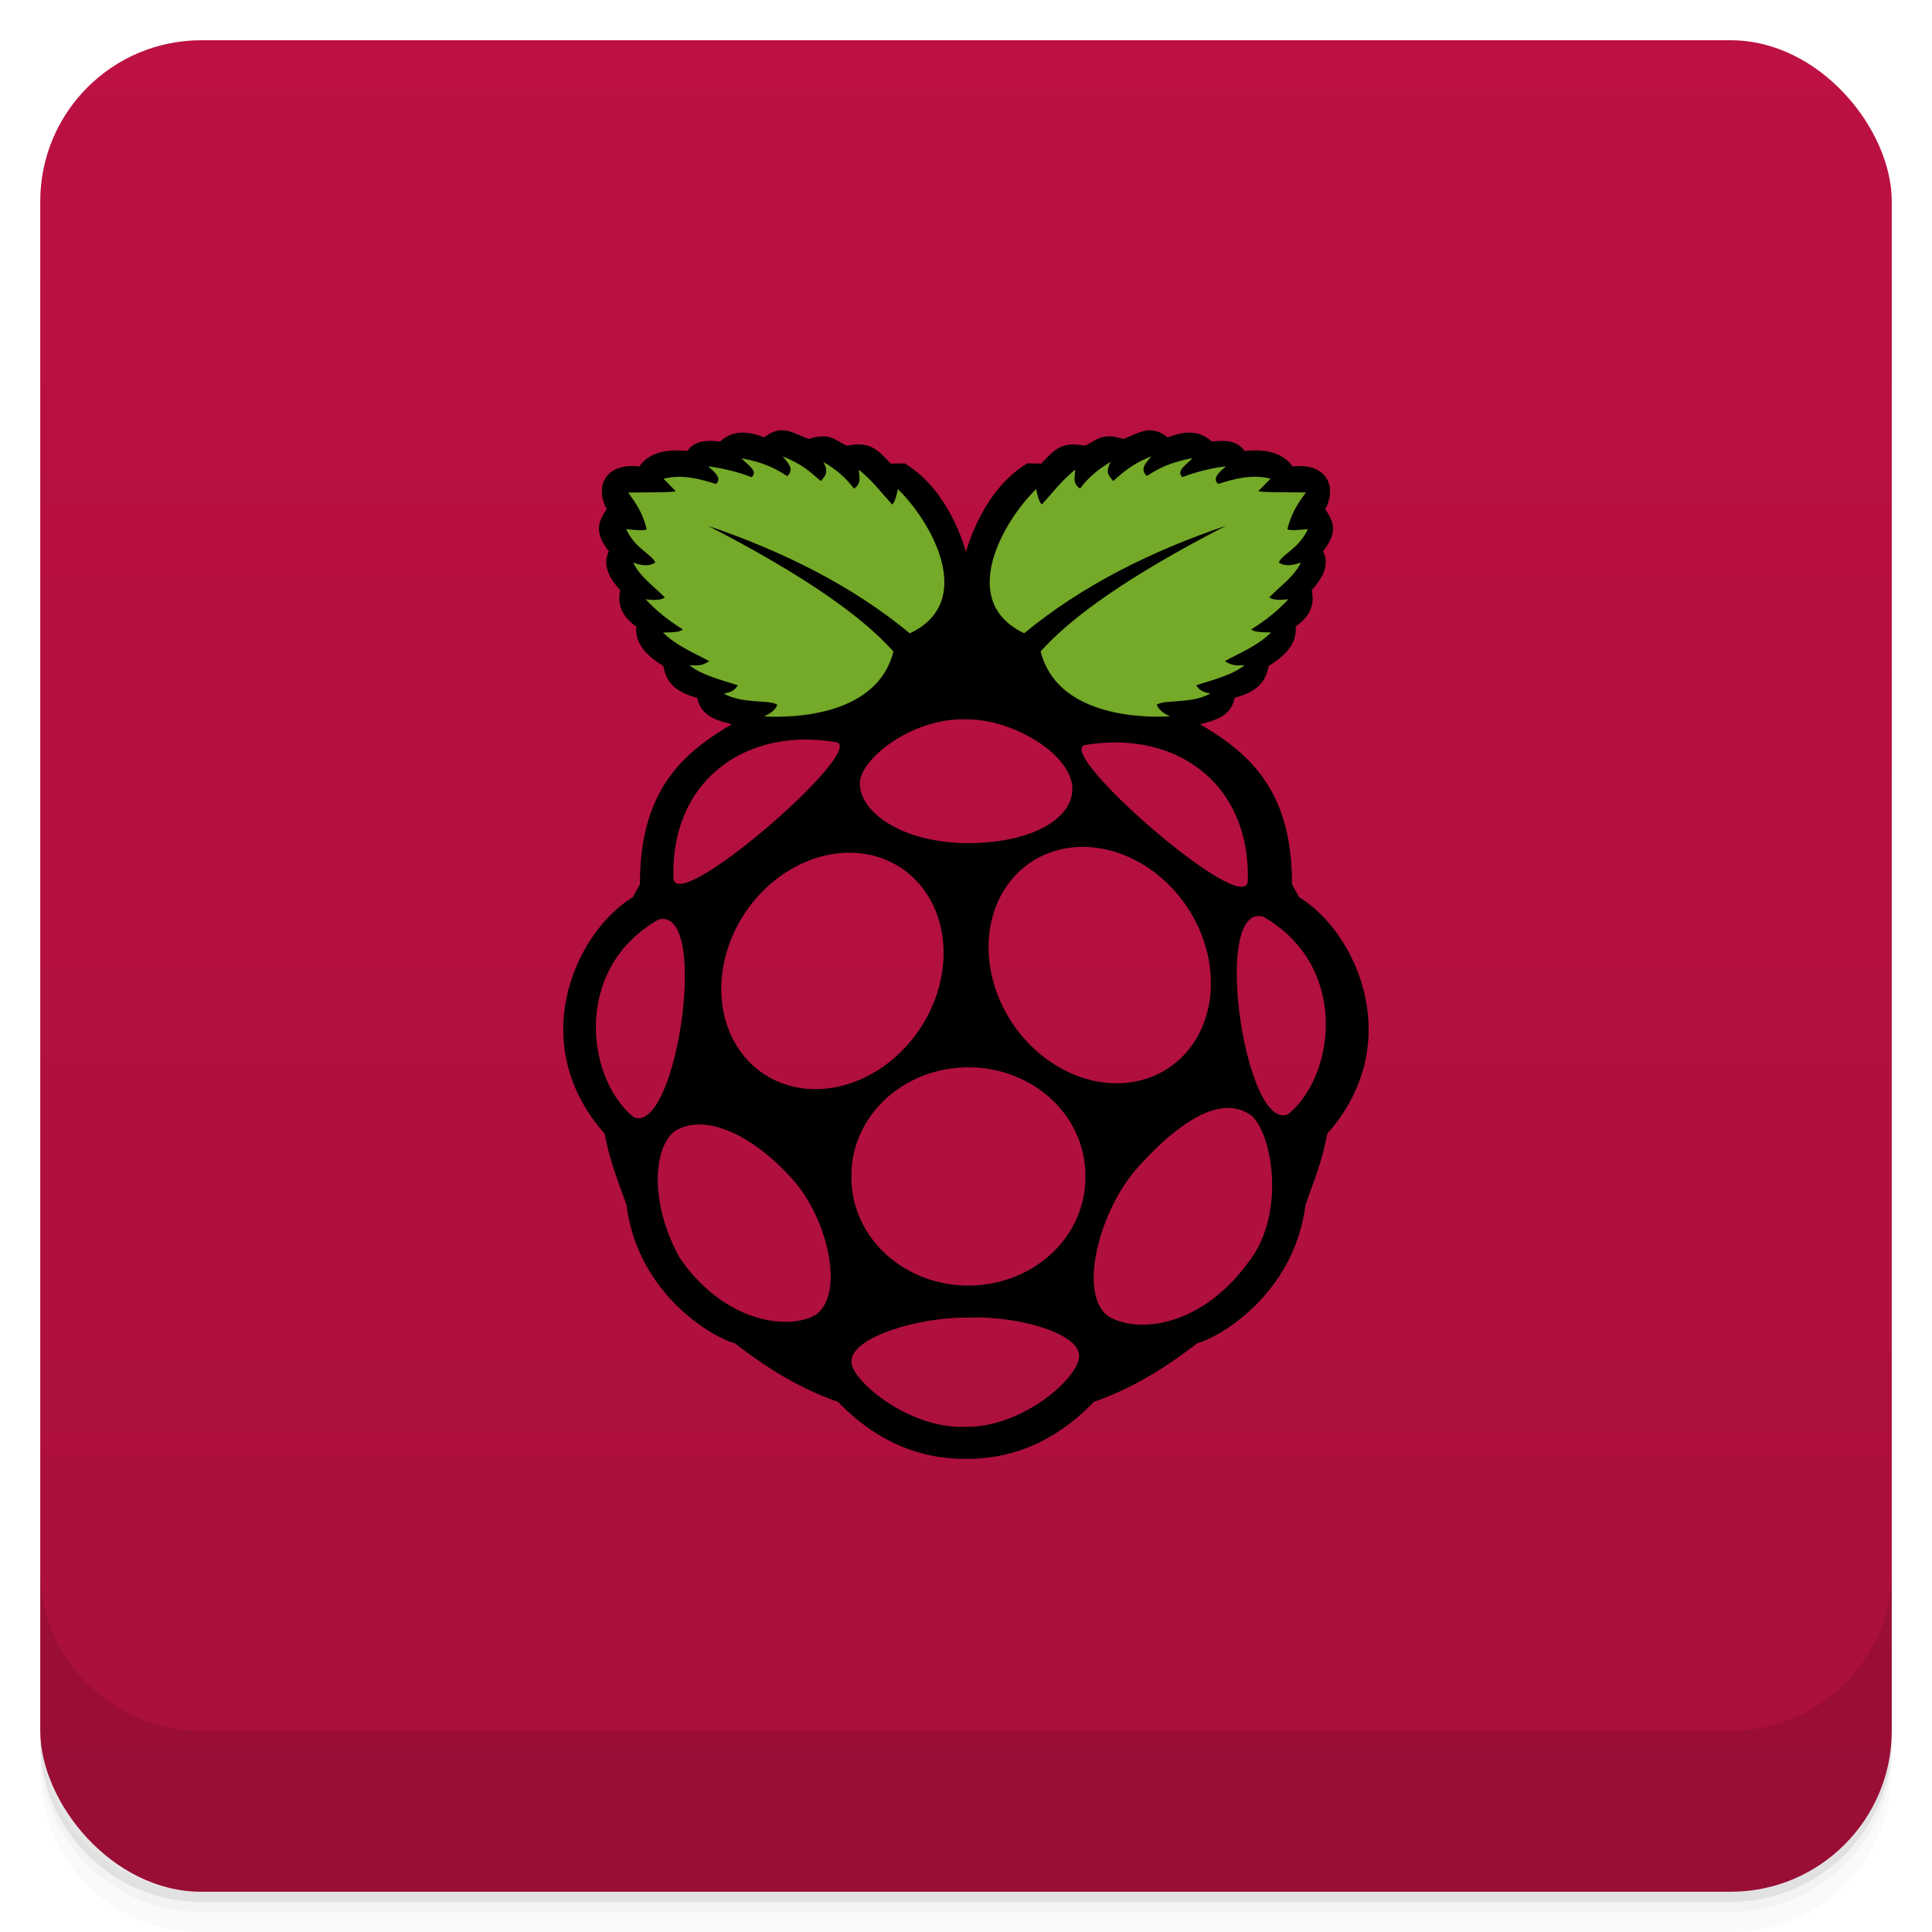 <svg width="48" height="48" version="1.1" viewBox="0 0 48 48" xmlns="http://www.w3.org/2000/svg">
 <defs>
  <linearGradient id="linearGradient001" x2="0" y1="47" y2="1" gradientUnits="userSpaceOnUse">
   <stop style="stop-color:#a90f3b" offset="0"/>
   <stop style="stop-color:#bc1142" offset="1"/>
  </linearGradient>
 </defs>
 <path d="m1 43v0.25c0 2.216 1.784 4 4 4h38c2.216 0 4-1.784 4-4v-0.25c0 2.216-1.784 4-4 4h-38c-2.216 0-4-1.784-4-4zm0 0.5v0.5c0 2.216 1.784 4 4 4h38c2.216 0 4-1.784 4-4v-0.5c0 2.216-1.784 4-4 4h-38c-2.216 0-4-1.784-4-4z" style="opacity:.02"/>
 <path d="m1 43.25v0.25c0 2.216 1.784 4 4 4h38c2.216 0 4-1.784 4-4v-0.25c0 2.216-1.784 4-4 4h-38c-2.216 0-4-1.784-4-4z" style="opacity:.05"/>
 <path d="m1 43v0.25c0 2.216 1.784 4 4 4h38c2.216 0 4-1.784 4-4v-0.25c0 2.216-1.784 4-4 4h-38c-2.216 0-4-1.784-4-4z" style="opacity:.1"/>
 <rect x="1" y="1" width="46" height="46" rx="4" style="fill:url(#linearGradient001)"/>
 <path d="m1 39v4c0 2.216 1.784 4 4 4h38c2.216 0 4-1.784 4-4v-4c0 2.216-1.784 4-4 4h-38c-2.216 0-4-1.784-4-4z" style="opacity:.1"/>
 <path d="m19.412 10.691c-0.129 4e-3 -0.268 0.051-0.426 0.176-0.387-0.149-0.762-0.2-1.098 0.104-0.518-0.067-0.685 0.071-0.812 0.232-0.114-0.002-0.852-0.117-1.19 0.387-0.849-0.1-1.117 0.499-0.812 1.059-0.173 0.268-0.353 0.535 0.053 1.047-0.143 0.285-0.055 0.595 0.283 0.969-0.089 0.401 0.086 0.682 0.4 0.902-0.059 0.548 0.502 0.867 0.67 0.98 0.064 0.319 0.198 0.622 0.84 0.789 0.106 0.476 0.492 0.558 0.865 0.658-1.234 0.717-2.292 1.661-2.285 3.977l-0.18 0.322c-1.415 0.86-2.688 3.625-0.697 5.873 0.13 0.704 0.347 1.208 0.541 1.768 0.29 2.254 2.186 3.311 2.686 3.436 0.733 0.558 1.513 1.086 2.568 1.457 0.995 1.026 2.074 1.419 3.158 1.418 0.016-1e-5 0.031 1.78e-4 0.047 0 1.084 6.75e-4 2.163-0.392 3.158-1.418 1.056-0.371 1.836-0.899 2.568-1.457 0.5-0.125 2.395-1.182 2.686-3.436 0.194-0.559 0.411-1.064 0.541-1.768 1.99-2.248 0.718-5.013-0.697-5.873l-0.18-0.324c0.007-2.315-1.051-3.257-2.285-3.975 0.373-0.1 0.759-0.184 0.865-0.66 0.641-0.167 0.775-0.468 0.84-0.787 0.168-0.114 0.729-0.432 0.67-0.98 0.314-0.22 0.49-0.504 0.4-0.904 0.338-0.374 0.427-0.682 0.283-0.967 0.406-0.512 0.226-0.778 0.053-1.047 0.304-0.559 0.035-1.159-0.814-1.059-0.338-0.504-1.074-0.389-1.188-0.387-0.127-0.162-0.295-0.3-0.812-0.232-0.335-0.304-0.711-0.253-1.098-0.104-0.459-0.362-0.762-0.071-1.109 0.039-0.556-0.182-0.684 0.067-0.957 0.168-0.606-0.128-0.789 0.151-1.08 0.445l-0.338-0.008c-0.914 0.539-1.368 1.637-1.529 2.201-0.161-0.564-0.615-1.662-1.529-2.201l-0.338 0.008c-0.291-0.294-0.476-0.573-1.082-0.445-0.273-0.101-0.399-0.35-0.955-0.168-0.228-0.072-0.437-0.223-0.684-0.215zm4.578 7.18c1.188-0.013 2.658 0.887 2.652 1.734-0.005 0.748-1.032 1.353-2.643 1.342-1.577-0.019-2.64-0.761-2.637-1.486 0.003-0.597 1.288-1.625 2.627-1.59zm-4.043 0.504c0.266-5e-3 0.54 0.017 0.82 0.064 0.827 0.139-3.961 4.317-4.035 3.385-0.066-2.128 1.356-3.415 3.215-3.449zm7.84 0.072c1.859 0.035 3.279 1.321 3.213 3.449-0.074 0.933-4.86-3.248-4.033-3.387 0.28-0.047 0.555-0.067 0.82-0.062zm-0.791 2.596a3.075 2.606 55.966 0 1 2.022 5.5 3.075 2.606 55.966 1 1-3.391-5.131 3.075 2.606 55.966 0 1 1.369-0.369zm-5.871 0.143a2.606 3.075 34.034 0 1 1.252 0.371 2.606 3.075 34.034 1 1-3.391 5.131 2.606 3.075 34.034 0 1 2.025-5.5 2.606 3.075 34.034 0 1 0.113-2e-3zm10.258 1.588c2.157 1.232 1.783 3.972 0.619 4.908-1.058 0.47-1.919-5.256-0.619-4.908zm-15.023 0.072c1.3-0.348 0.44 5.378-0.617 4.908-1.163-0.936-1.54-3.676 0.617-4.908zm7.769 3.672a2.906 2.679 0 0 1 2.836 2.693 2.906 2.679 0 1 1-5.811 0 2.906 2.679 0 0 1 2.975-2.693zm6.354 1.01c0.227-0.006 0.439 0.059 0.631 0.207 0.516 0.514 0.817 2.448-0.086 3.607-1.244 1.726-2.928 1.793-3.555 1.312-0.656-0.619-0.155-2.538 0.744-3.592 0.772-0.871 1.585-1.517 2.266-1.535zm-13.045 0.412c0.732 0.031 1.607 0.609 2.322 1.44 0.831 1.001 1.211 2.761 0.518 3.279-0.656 0.396-2.25 0.233-3.383-1.395-0.764-1.365-0.665-2.754-0.129-3.162 0.201-0.122 0.428-0.173 0.672-0.162zm6.635 4.797c1.167-0.051 2.733 0.375 2.736 0.941 0.019 0.55-1.421 1.794-2.814 1.77-1.443 0.062-2.858-1.182-2.84-1.613-0.022-0.632 1.758-1.127 2.918-1.098z" style="stroke-width:.489"/>
 <path d="m19.443 11.338c0.127 0.157 0.305 0.312 0.117 0.492-0.259-0.164-0.521-0.328-1.137-0.445 0.139 0.157 0.426 0.314 0.252 0.471-0.326-0.126-0.685-0.218-1.084-0.271 0.191 0.159 0.35 0.316 0.193 0.439-0.348-0.109-0.828-0.255-1.297-0.129l0.297 0.303c0.033 0.041-0.696 0.032-1.176 0.039 0.175 0.247 0.355 0.486 0.459 0.91-0.048 0.049-0.285 0.022-0.51 0 0.23 0.492 0.629 0.616 0.723 0.826-0.141 0.108-0.336 0.079-0.549 0.006 0.166 0.346 0.513 0.584 0.787 0.865-0.069 0.05-0.19 0.08-0.477 0.045 0.254 0.274 0.559 0.523 0.922 0.748-0.064 0.075-0.285 0.073-0.49 0.078 0.329 0.327 0.752 0.497 1.148 0.711-0.198 0.137-0.339 0.103-0.49 0.102 0.281 0.234 0.758 0.357 1.201 0.498-0.084 0.133-0.17 0.17-0.35 0.207 0.469 0.263 1.141 0.143 1.33 0.277-0.046 0.132-0.174 0.217-0.328 0.289 0.755 0.044 2.817-0.027 3.213-1.613-0.772-0.861-2.18-1.871-4.604-3.121 1.885 0.641 3.587 1.495 5.012 2.67 1.675-0.792 0.521-2.789-0.297-3.582-0.041 0.209-0.089 0.342-0.143 0.381-0.266-0.29-0.484-0.587-0.826-0.865-0.001 0.164 0.081 0.341-0.123 0.471-0.184-0.251-0.432-0.474-0.762-0.664 0.159 0.278 0.027 0.361-0.059 0.477-0.252-0.219-0.491-0.441-0.955-0.613zm9.168 0c-0.464 0.172-0.703 0.394-0.955 0.613-0.085-0.115-0.217-0.199-0.059-0.477-0.33 0.19-0.578 0.413-0.762 0.664-0.204-0.13-0.122-0.307-0.123-0.471-0.343 0.279-0.56 0.576-0.826 0.865-0.054-0.039-0.101-0.171-0.143-0.381-0.817 0.793-1.972 2.79-0.297 3.582 1.425-1.176 3.128-2.031 5.016-2.672-2.426 1.251-3.835 2.261-4.607 3.123 0.396 1.586 2.458 1.658 3.213 1.613-0.155-0.072-0.282-0.157-0.328-0.289 0.189-0.135 0.861-0.014 1.33-0.277-0.18-0.037-0.265-0.074-0.35-0.207 0.443-0.141 0.921-0.264 1.201-0.498-0.151 0.002-0.292 0.036-0.49-0.102 0.397-0.214 0.82-0.384 1.148-0.711-0.205-5e-3 -0.426-0.003-0.49-0.078 0.363-0.225 0.668-0.474 0.922-0.748-0.287 0.035-0.407 0.005-0.477-0.045 0.274-0.281 0.621-0.519 0.787-0.865-0.213 0.073-0.408 0.102-0.549-0.006 0.093-0.21 0.493-0.334 0.723-0.826-0.224 0.022-0.462 0.049-0.51 0 0.104-0.424 0.284-0.663 0.459-0.91-0.48-0.007-1.209 0.002-1.176-0.039l0.297-0.303c-0.469-0.126-0.948 0.02-1.297 0.129-0.156-0.123 0.003-0.28 0.193-0.439-0.399 0.053-0.758 0.145-1.084 0.271-0.174-0.157 0.113-0.316 0.252-0.473-0.616 0.117-0.877 0.281-1.137 0.445-0.188-0.18-0.01-0.333 0.117-0.49z" style="fill:#75a928;stroke-width:.489"/>
</svg>
